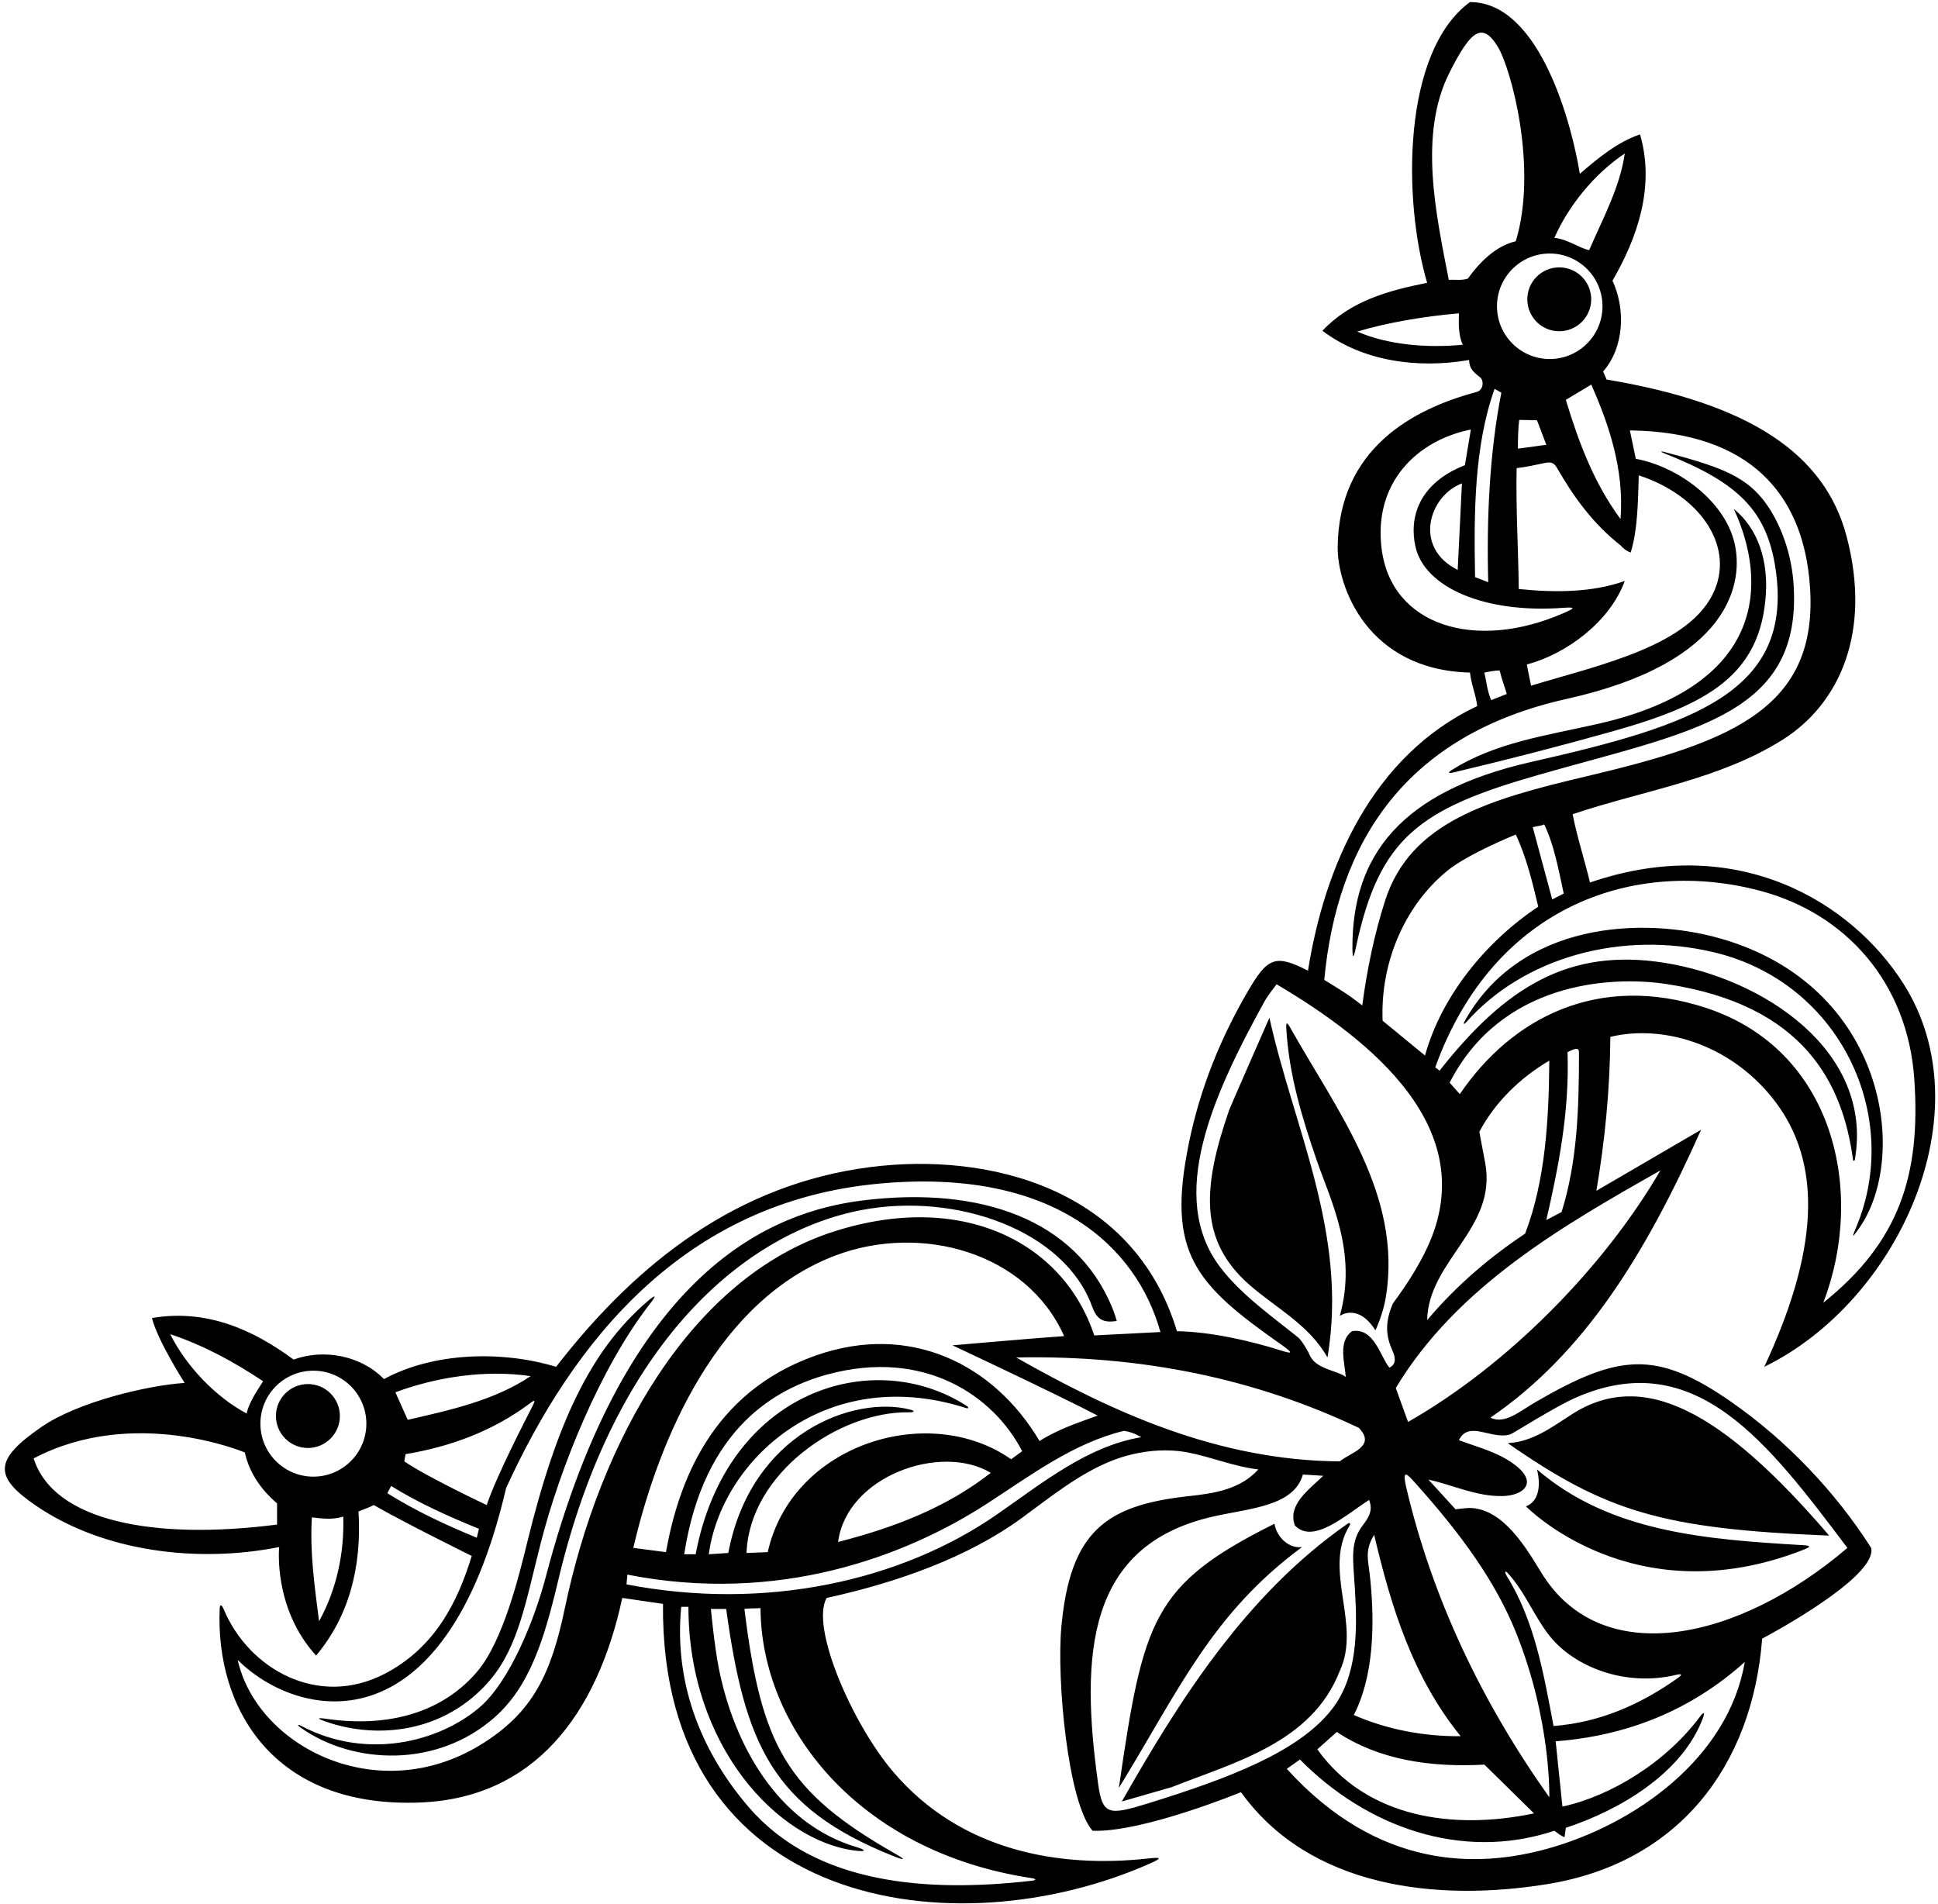 <?xml version="1.0" encoding="UTF-8"?>
<svg xmlns="http://www.w3.org/2000/svg" xmlns:xlink="http://www.w3.org/1999/xlink" width="457pt" height="449pt" viewBox="0 0 457 449" version="1.1">
<g id="surface1">
<path style=" stroke:none;fill-rule:nonzero;fill:rgb(0%,0%,0%);fill-opacity:1;" d="M 408.242 330.559 C 390.57 318.258 381.719 319.219 362.121 330.594 C 358.117 332.918 354.938 335.887 351.438 334.289 C 373.684 319.082 388.094 295.609 401.137 266.387 L 376.438 280.789 C 378.438 269.09 379.637 256.988 379.738 244.488 C 391.895 241.555 407.578 246.02 417.867 258.789 C 430.504 274.473 428.371 295.855 416.035 322.289 C 447.602 306.914 468.164 262.273 448.816 231.898 C 436.52 212.594 409.625 196.219 374.938 208.09 C 373.637 202.688 371.84 197.188 370.84 191.988 C 387.473 186.387 405.332 183.883 420.32 174.449 C 433.977 165.852 441.336 148.867 435.453 126.504 C 430.27 106.812 412.328 95.098 378.84 89.488 L 378.035 87.59 C 383.035 81.887 383.34 72.785 380.238 66.188 C 386.035 56.188 390.34 44.09 386.738 31.688 C 381.438 33.488 376.938 37.188 372.535 40.988 C 370.902 30.59 363.473 0.488 346.637 0.488 C 330.688 12.137 330.738 46.988 336.535 66.688 C 327.535 68.488 318.535 70.887 311.84 77.988 C 321.34 85.188 334.238 86.988 346.438 84.887 C 346.438 87.211 348.004 88.113 349.074 89.02 C 349.945 89.754 349.836 91.996 348.199 92.43 C 332.973 96.477 315.742 105.898 315.441 128.887 C 315.32 138.254 322.371 157.984 346.637 158.59 C 346.938 161.387 348.035 163.785 348.34 166.488 C 323.637 178.188 312.34 204.188 308.438 228.887 C 300.688 224.887 298.875 225.84 294.285 233.695 C 287.805 244.789 282.988 256.668 280.363 269.477 C 275.039 295.426 281.664 302.699 302.262 317.141 C 305.379 319.324 304.32 319.145 302.234 318.488 C 294.363 316.016 285.484 314.059 277.535 313.887 C 267.332 280.07 232.996 271.629 205.195 275.199 C 174.141 279.188 150.473 297.316 131.137 322.289 C 118.238 318.387 102.137 318.887 90.539 325.188 C 85.137 319.59 76.238 317.988 69.238 320.59 C 59.637 313.488 48.637 308.59 35.836 310.789 C 37.137 316.09 43.539 326.09 43.539 326.09 C 34.805 326.66 18.375 330.539 9.754 336.484 C -1.496 344.25 -1.52 348.207 8.5 355.043 C 24.48 365.945 46.621 368.613 65.836 364.789 C 65.836 364.789 64.324 379.152 74.539 390.387 C 82.336 381.09 85.336 369.387 84.539 356.387 C 85.738 355.887 86.688 355.637 88.137 354.887 C 95.238 358.988 111.238 366.887 111.238 366.887 C 107.953 377.707 102.562 388.523 90.711 394.676 C 75.008 402.832 58.695 393.523 52.809 379.59 C 52.281 378.34 51.855 378.098 51.801 379.383 C 50.816 402.539 64.203 426.461 99.191 425.02 C 125.699 423.922 140.711 404.723 146.738 376.789 L 156.34 378.188 C 155.668 450.246 225.301 459.848 271.289 439.359 C 274.055 438.129 273.867 437.879 270.754 438.223 C 249.754 440.543 226.594 436.477 210.699 417.879 C 200.906 406.422 191.031 383.559 194.938 376.789 C 211.527 373.156 228.246 367.246 241.008 357.895 C 247.77 352.938 254.363 347.598 261.902 344.547 C 267.738 342.188 274.281 341.395 279.973 342.461 C 285.59 343.512 290.941 345.82 296.738 346.488 C 292.383 351.219 286.438 352.121 280.398 352.777 C 260.812 354.902 252.348 361.027 250.277 383.645 C 249.141 396.09 251.809 425.051 257.637 431.688 C 269.438 432.137 292.637 422.59 292.637 422.59 C 308.746 445 338.5 448.559 364.918 444.262 C 395.707 439.262 413.203 416.582 415.535 386.387 C 423.301 382.223 442.562 370.953 441.238 364.988 C 432.809 351.742 421.227 339.598 408.242 330.559 Z M 40.137 314.59 C 47.938 317.188 55.137 321.09 62.039 325.688 C 60.539 328.09 58.836 330.488 58.137 333.289 C 50.836 329.387 43.938 322.188 40.137 314.59 Z M 65.336 359.488 C 36.27 363.223 12.605 358.723 7.938 343.887 C 31.641 331.422 57.738 342.488 57.738 342.488 C 58.738 347.09 61.438 351.188 65.336 354.488 Z M 75.238 382.289 C 74.238 374.289 73.039 366.387 73.539 357.789 C 75.836 358.09 78.738 358.387 80.938 357.59 C 81.238 366.188 79.336 374.887 75.238 382.289 Z M 73.898 348.188 C 66.996 348.188 61.406 342.594 61.406 335.695 C 61.406 328.797 66.996 323.203 73.898 323.203 C 80.797 323.203 86.391 328.797 86.391 335.695 C 86.391 342.594 80.797 348.188 73.898 348.188 Z M 391.535 275.988 C 378.137 298.988 355.535 321.887 332.035 335.289 L 329.137 327.289 C 343.637 303.188 368.938 288.789 391.535 275.988 Z M 357.504 384.984 C 365.848 405.75 365.34 423.789 365.34 423.789 C 349.441 401.383 337.766 376.961 331.621 350.785 C 330.758 347.105 331.344 347.035 333.066 348.945 C 344.902 362.055 352.758 373.176 357.504 384.984 Z M 355.465 370.844 C 359.637 375.332 361.672 381.016 365.398 385.723 C 371.113 392.941 383.086 397.84 395.258 394.926 C 396.715 394.578 396.699 394.926 395.57 395.727 C 386.801 401.941 377.219 406.152 366.34 406.988 C 364.02 394.664 361.879 382.172 355.289 371.574 C 354.77 370.73 354.898 370.234 355.465 370.844 Z M 323.098 372.148 C 322.641 367.715 321.73 365.738 324.035 361.887 C 328.035 378.887 333.137 395.488 344.438 409.387 C 335.84 409.488 326.938 407.789 319.238 404.387 C 323.883 395.441 324.234 383.168 323.098 372.148 Z M 350.035 416.09 L 361.738 427.59 C 342.738 431.59 322.238 428.688 310.637 412.488 L 315.238 408.387 C 325.137 414.988 337.34 416.789 350.035 416.09 Z M 350.238 274.289 L 348.84 266.887 C 352.535 259.887 358.535 254.09 365.34 250.09 C 365.238 263.887 364.438 278.387 359.637 290.887 C 351.238 296.488 343.438 303.09 336.535 311.289 C 336.84 297.188 353.035 289.688 350.238 274.289 Z M 369.637 248.09 C 371.879 246.965 372.34 247.074 372.34 248.324 C 372.34 261.426 371.938 273.988 368.238 285.789 L 364.637 287.688 C 367.438 275.488 370.137 262.188 369.637 248.09 Z M 415.203 210.082 C 435.512 215.527 449.844 231.91 451.406 254.391 C 452.973 276.879 447.965 292.805 429.938 307.188 C 440.02 280.973 432.484 247.535 402.266 237.645 C 376.891 229.336 356.492 239.965 344.238 257.988 L 341.84 255.289 C 353.898 231.727 379.445 229.98 392.992 232.035 C 425.602 236.98 434.539 255.629 436.953 273.387 C 437.02 273.852 437.332 273.816 437.414 273.332 C 441.742 247.809 415.91 230.746 392.496 227.027 C 370.094 223.473 355.09 232.59 339.438 252.488 C 339.125 252.137 338.84 251.988 338.438 251.688 C 352.328 213.234 385.785 202.195 415.203 210.082 Z M 362.738 213.785 C 350.137 222.188 339.84 235.09 336.035 248.887 L 326.035 240.688 C 325.477 227.234 331.008 213.781 341.246 205.359 C 346.172 201.312 357.438 196.785 357.438 196.785 C 359.938 202.09 361.34 207.988 362.738 213.785 Z M 361.438 195.055 C 362.137 194.82 363.406 194.77 364.137 194.387 C 366.438 199.09 367.535 205.09 368.738 210.688 L 366.035 212.09 Z M 358.137 138.887 C 358.035 129.387 357.438 119.988 357.637 110.387 C 359.75 110.137 362.289 109.602 364.125 109.199 C 365.695 108.855 366.426 109.043 367.223 110.434 C 371.043 117.109 375.637 123.488 382.137 128.59 C 382.84 129.387 383.637 129.988 384.535 130.285 C 386.238 124.688 386.238 118.09 386.438 112.09 C 400.52 116.652 408.852 128.281 404.348 139.09 C 398.828 152.34 376.914 156.836 361.035 161.688 L 360.035 156.688 C 369.438 154.188 379.637 146.59 383.137 136.988 C 375.637 139.688 366.84 139.785 358.137 138.887 Z M 357.938 105.785 C 357.938 103.449 358 100.824 358.25 99.012 L 362.438 99.09 L 364.637 104.887 Z M 382.137 122.387 C 375.84 113.887 372.238 104.188 369.238 94.285 L 375.238 90.688 C 379.438 100.188 383.035 110.785 382.137 122.387 Z M 383.137 36.188 C 382.035 44.09 377.938 51.59 374.738 58.988 C 372.137 58.387 369.637 56.387 366.535 56.09 C 369.84 48.59 375.84 41.09 383.137 36.188 Z M 377.883 72.219 C 377.883 79.086 372.312 84.656 365.441 84.656 C 358.57 84.656 353.004 79.086 353.004 72.219 C 353.004 65.348 358.57 59.777 365.441 59.777 C 372.312 59.777 377.883 65.348 377.883 72.219 Z M 320.035 78.188 C 327.035 76.09 335.738 74.59 344.035 73.887 C 343.938 76.488 343.938 79.188 344.938 81.285 C 336.738 82.09 327.438 81.387 320.035 78.188 Z M 346.137 65.688 C 344.738 66.188 343.137 65.887 341.637 65.988 C 338.637 50.559 334.461 31.746 341.77 17.18 C 346.852 7.055 349.539 5.152 353.137 10.922 C 356.34 16.062 362.68 39.621 357.438 56.887 C 352.738 57.988 348.938 61.785 346.137 65.688 Z M 352.438 91.688 C 352.938 91.949 353.312 92.199 354.035 92.59 C 351.238 106.785 350.535 122.387 350.938 137.285 L 347.84 136.09 C 347.535 120.988 347.637 105.09 352.438 91.688 Z M 325.797 129.375 C 323.852 113.836 334.105 103.836 346.84 101.285 L 345.438 109.688 C 334.477 113.984 332.238 122.133 333.789 128.938 C 335.98 138.578 350.176 144.648 368.434 143.336 C 371.566 143.113 371.551 143.328 368.664 144.59 C 347.902 153.641 328.074 147.582 325.797 129.375 Z M 344.738 113.988 L 343.738 134.387 C 333.117 129.078 337.023 116.863 344.738 113.988 Z M 355.312 163.637 L 351.637 165.09 C 350.738 163.09 350.535 160.785 350.035 158.59 C 351.137 158.387 352.34 158.09 353.637 158.09 C 354.133 160.234 354.715 161.578 355.312 163.637 Z M 369.457 164.797 C 408.254 156.164 411.379 137.156 408.914 127.641 C 406.387 117.883 395.535 109.984 385.738 108.188 L 384.34 101.488 C 413.332 101.844 424.594 117.188 426.609 136.055 C 429.898 166.855 408.762 174.848 374.105 183.051 C 351.133 188.484 332.574 193.754 326.613 212.391 C 324.062 220.371 322.355 228.582 321.238 237.09 C 317.605 234.223 315.77 233.223 312.27 231.055 C 315.316 198.668 331.336 173.273 369.457 164.797 Z M 287.641 298.672 C 275.238 282.137 285.895 258.41 298.23 236.047 C 298.926 234.789 301.035 232.09 301.035 232.09 C 323.301 245.266 349.492 266.16 336.641 294 C 334.449 298.75 331.496 303.23 328.438 307.387 C 326.727 311.422 326.609 314.629 328.344 318.449 C 329.047 320 329.363 321.648 327.637 322.488 C 325.535 319.988 324.035 312.988 318.84 313.887 C 315.438 316.289 317.137 321.387 317.34 324.688 C 315.277 323.059 310.133 322.898 308.77 319.355 C 308.547 318.766 306.949 316.039 306.168 315.41 C 300.027 310.449 292.539 305.203 287.641 298.672 Z M 125.586 331.523 C 123.871 334.926 117.254 347.613 114.77 354.887 C 114.77 354.887 100.938 348.387 95.336 344.59 L 95.637 342.887 C 106.289 341.098 116.23 337.441 124.953 330.914 C 126.227 329.961 126.281 330.148 125.586 331.523 Z M 125.137 324.488 C 116.637 330.188 106.238 332.488 96.137 334.789 L 93.238 328.289 C 102.738 324.789 114.137 322.887 125.137 324.488 Z M 91.336 352.09 L 92.238 350.387 C 98.836 354.488 105.84 357.59 112.938 360.488 L 112.438 362.59 C 105.137 359.59 98.039 356.289 91.336 352.09 Z M 133.195 379.207 C 129.973 394.602 125.723 403.875 113.176 411.508 C 88.938 426.25 60.664 411.883 56.039 391.387 C 69.863 405.215 104.77 413.57 119.34 350.887 C 135.07 316.504 161.113 283.367 207.289 279.094 C 248.746 275.258 268.105 294.176 273.637 314.09 L 258.035 314.887 C 250.777 292.926 226.906 280.723 196.711 290.363 C 162.758 301.203 141.41 339.91 133.195 379.207 Z M 181.039 365.988 L 176.039 366.188 C 176.734 347.359 197.977 332.699 214.441 333.016 C 215.68 333.039 215.785 332.676 214.648 332.383 C 201.355 328.965 177.086 337.84 171.738 366.188 L 167.137 366.488 C 170.117 344.484 194.492 321.359 227.836 332.02 C 228.402 332.199 228.496 331.859 227.965 331.516 C 205.898 317.266 171.387 327.75 164.039 366.488 L 161.34 366.488 C 165.992 336.422 183.348 327.273 195.23 324.066 C 217.93 317.938 234.316 329.094 241.035 342.188 L 238.438 344.09 C 219.027 330.484 186.742 340.469 181.039 365.988 Z M 233.637 347.289 C 223.039 355.59 210.539 360.289 197.637 363.59 C 199.652 348.078 221.84 340.207 233.637 347.289 Z M 192.453 319.594 C 167.582 328.285 159.918 349.906 157.039 365.988 L 149.34 364.988 C 155.469 338.734 169.465 306.367 197.145 295.992 C 217.102 288.508 242.055 295.16 250.938 315.055 C 245.605 315.387 224.605 317.223 224.605 317.223 C 224.605 317.223 248.438 328.387 258.84 333.789 C 254.137 335.488 249.34 337.09 245.137 339.789 C 234.309 321.559 214.57 311.863 192.453 319.594 Z M 243.25 442.855 C 244.488 443.043 244.391 443.348 243.117 443.492 C 218.836 446.25 192.398 444.477 176.613 426.176 C 166.312 414.238 158.781 398.102 160.637 378.887 L 162.34 378.887 C 162.34 411.711 183.438 434.07 201.605 436.359 C 204.281 436.695 204.41 436.262 201.898 435.512 C 183.367 429.98 173.105 411.434 169.508 393.406 C 168.445 388.07 167.637 379.387 167.637 379.387 L 171.238 379.387 C 175.645 411.156 182 426.285 210.777 437.699 C 213.527 438.789 213.633 438.535 211.031 437.055 C 185.234 422.363 179.508 411.402 175.539 379.387 C 176.562 379.188 178.039 379.289 179.34 379.188 C 179.449 407.031 202.07 436.609 243.25 442.855 Z M 235.312 356.949 C 212.496 372.863 180.355 379.906 147.738 373.59 L 147.938 371.289 C 183.449 378.289 213.336 367.094 232.613 354.641 C 242.992 347.938 253.02 340.301 265.035 337.387 C 266.297 337.57 267.422 337.922 269.137 338.887 C 256.637 340.949 246.168 349.379 235.312 356.949 Z M 239.637 320.09 C 269.137 319.488 296.035 325.09 320.438 336.688 C 324.637 341.09 318.438 342.488 315.938 344.59 C 287.238 344.387 262.34 332.988 239.637 320.09 Z M 270.77 425.215 C 261.453 428.102 259.977 428.059 258.938 420.555 C 254.742 390.219 256.148 364.363 286.109 357.586 C 294.766 355.629 305.117 355.188 307.238 347.688 L 312.035 347.988 C 308.738 351.188 303.535 354.789 305.34 359.688 C 309.703 364.312 317.586 357.004 322.84 353.688 C 323.84 356.137 322.715 357.887 321.398 359.602 C 318.348 363.582 319.027 367.281 319.488 374.551 C 320.133 384.668 320.074 395.234 314.16 402.93 C 306.352 413.094 289.551 419.398 270.77 425.215 Z M 364.773 435.953 C 348.484 440.441 325.109 440.953 303.438 417.09 L 306.535 414.887 C 322.137 430.688 344.535 438.988 366.535 431.688 C 367.438 432.328 368.098 432.93 368.938 433.188 L 369.238 430.988 C 381.629 426.922 396.703 418.289 401.602 405.012 C 402.062 403.754 401.746 403.59 400.961 404.656 C 392.922 415.543 379.836 423.52 368.438 425.988 L 366.84 410.59 C 383.738 409.289 398.738 403.289 411.438 391.887 C 407.598 414.457 385.691 430.184 364.773 435.953 Z M 363.449 370.812 C 359.781 364.82 354.574 356.012 346.941 355.582 C 346.227 355.539 344.738 355.688 343.238 355.887 L 336.84 348.887 C 342.613 350.145 348.25 352.941 354.449 352.762 C 359.246 352.625 363.066 349.551 356.746 345.055 C 352.887 342.305 348.332 341.207 344.035 339.59 C 346.312 334.773 351.805 339.609 356.156 338.215 C 356.777 338.016 366.52 331.816 371.34 329.668 C 399.789 316.984 417.031 340.363 435.637 364.988 C 410.047 386.863 377.641 394.016 363.449 370.812 Z M 319.738 223.418 C 319.18 226.074 318.918 226.188 318.914 223.387 C 318.887 201.742 330.332 186.621 361.09 179.66 C 399.105 171.055 423.008 163.281 418.707 134.203 C 416.633 120.172 409.656 113.688 392.418 106.875 C 391.473 106.504 391.559 106.328 392.543 106.59 C 404.621 109.781 410.984 111.926 415.609 117.637 C 419.238 122.117 422.285 129.371 422.898 137.195 C 425.383 168.969 398.805 172.387 362.77 182.723 C 334.895 190.715 325.254 197.336 319.738 223.418 Z M 342.227 181.652 C 352.457 175.066 364.984 173.383 376.926 170.66 C 416.82 161.574 416.742 137.023 408.84 119.988 C 414.828 124.871 416.883 132.543 416.41 140.055 C 415.211 159.133 402.703 166.129 380.484 172.383 C 368.02 175.895 355.477 179.121 342.789 182.129 C 341.652 182.398 341.32 182.234 342.227 181.652 Z M 405.711 221.301 C 444.742 232.441 450.359 272.719 438.348 289.684 C 436.684 292.035 436.641 291.941 437.754 289.266 C 448.637 263.105 433.887 231.641 404.207 224.555 C 382.246 219.312 359.227 225.781 345.699 241.094 C 345.273 241.578 344.992 241.5 345.285 240.969 C 358.355 217.293 387.367 216.066 405.711 221.301 Z M 294.645 302.973 C 282.805 292.605 283.449 280.199 289.84 261.77 C 290.145 260.895 299.34 239.988 299.34 239.988 C 305.137 266.188 317.938 290.988 313.035 320.09 C 308.715 312.387 300.879 308.43 294.645 302.973 Z M 303.316 242.395 C 303.246 241.086 303.457 240.902 304.266 242.344 C 315.289 261.977 330.688 281.66 326.816 305.754 C 326.141 309.953 324.34 313.688 324.34 313.688 C 320.203 307.148 315.938 310.289 315.938 310.289 C 320.145 295.289 313.734 283.008 310.504 273.617 C 307.059 263.617 303.938 253.477 303.316 242.395 Z M 203.285 285.305 C 176.062 290.449 145.039 316.02 131.613 372.723 C 128.227 387.035 124.773 397.703 116.699 404.883 C 103.113 416.965 83.254 416.133 70.887 407.367 C 69.973 406.719 70.125 406.488 71.121 407.012 C 86.488 415.074 103.43 410.766 112.992 402.676 C 120.316 396.477 126.145 381.555 128.668 371.938 C 147.82 298.957 182.324 285.637 203.602 283.039 C 231.453 279.645 253.539 287.652 262.113 307.953 C 263.023 310.109 263.34 311.488 263.34 311.488 C 260.375 311.918 258.719 311.359 257.555 308.133 C 251.055 290.09 225.504 281.105 203.285 285.305 Z M 76.902 405.289 C 92.105 407.477 104.59 403.551 112.59 394.082 C 118.602 386.961 122.344 371.793 124.332 363.656 C 131.133 335.844 139.18 318.32 152.883 306.684 C 154.621 305.207 154.828 305.434 153.434 307.215 C 141.473 322.488 131.965 346.461 127.547 363.707 C 124.051 377.359 122.289 388.305 115.477 396.254 C 104.996 408.473 89.188 410.281 76.746 405.918 C 74.68 405.195 74.746 404.98 76.902 405.289 Z M 431.34 362.09 C 391.859 360.52 378.699 356.398 355.535 340.289 C 361.387 339.992 365.945 336.52 370.676 333.48 C 387.465 322.691 406.133 332.68 431.34 362.09 Z M 425.215 365.453 C 385.078 381.176 359.84 355.188 359.84 355.188 C 364.438 353.387 362.438 346.488 362.438 346.488 C 379.746 361.379 402.387 362.992 425.203 364.348 C 427.098 364.461 427.051 364.73 425.215 365.453 Z M 315.938 393.988 C 309.34 410.988 290.938 415.59 276.34 421.387 L 264.535 424.789 C 277.875 401.348 293.617 376.082 317.805 359.27 C 318.277 358.938 318.547 359.23 318.254 359.711 C 311.816 370.156 321.102 382.895 315.938 393.988 Z M 263.84 421.59 C 269.605 381.723 271.836 373.641 300.535 359.289 C 301.059 362.559 304.051 365.215 307.035 364.789 C 285.738 380.543 278.137 398.277 263.84 421.59 Z M 360.156 70.574 C 360.156 66.414 363.527 63.043 367.688 63.043 C 371.848 63.043 375.223 66.414 375.223 70.574 C 375.223 74.734 371.848 78.109 367.688 78.109 C 363.527 78.109 360.156 74.734 360.156 70.574 Z M 80.145 333.891 C 80.145 338.055 76.77 341.43 72.609 341.43 C 68.445 341.43 65.07 338.055 65.07 333.891 C 65.07 329.73 68.445 326.355 72.609 326.355 C 76.77 326.355 80.145 329.73 80.145 333.891 "/>
</g>
</svg>
